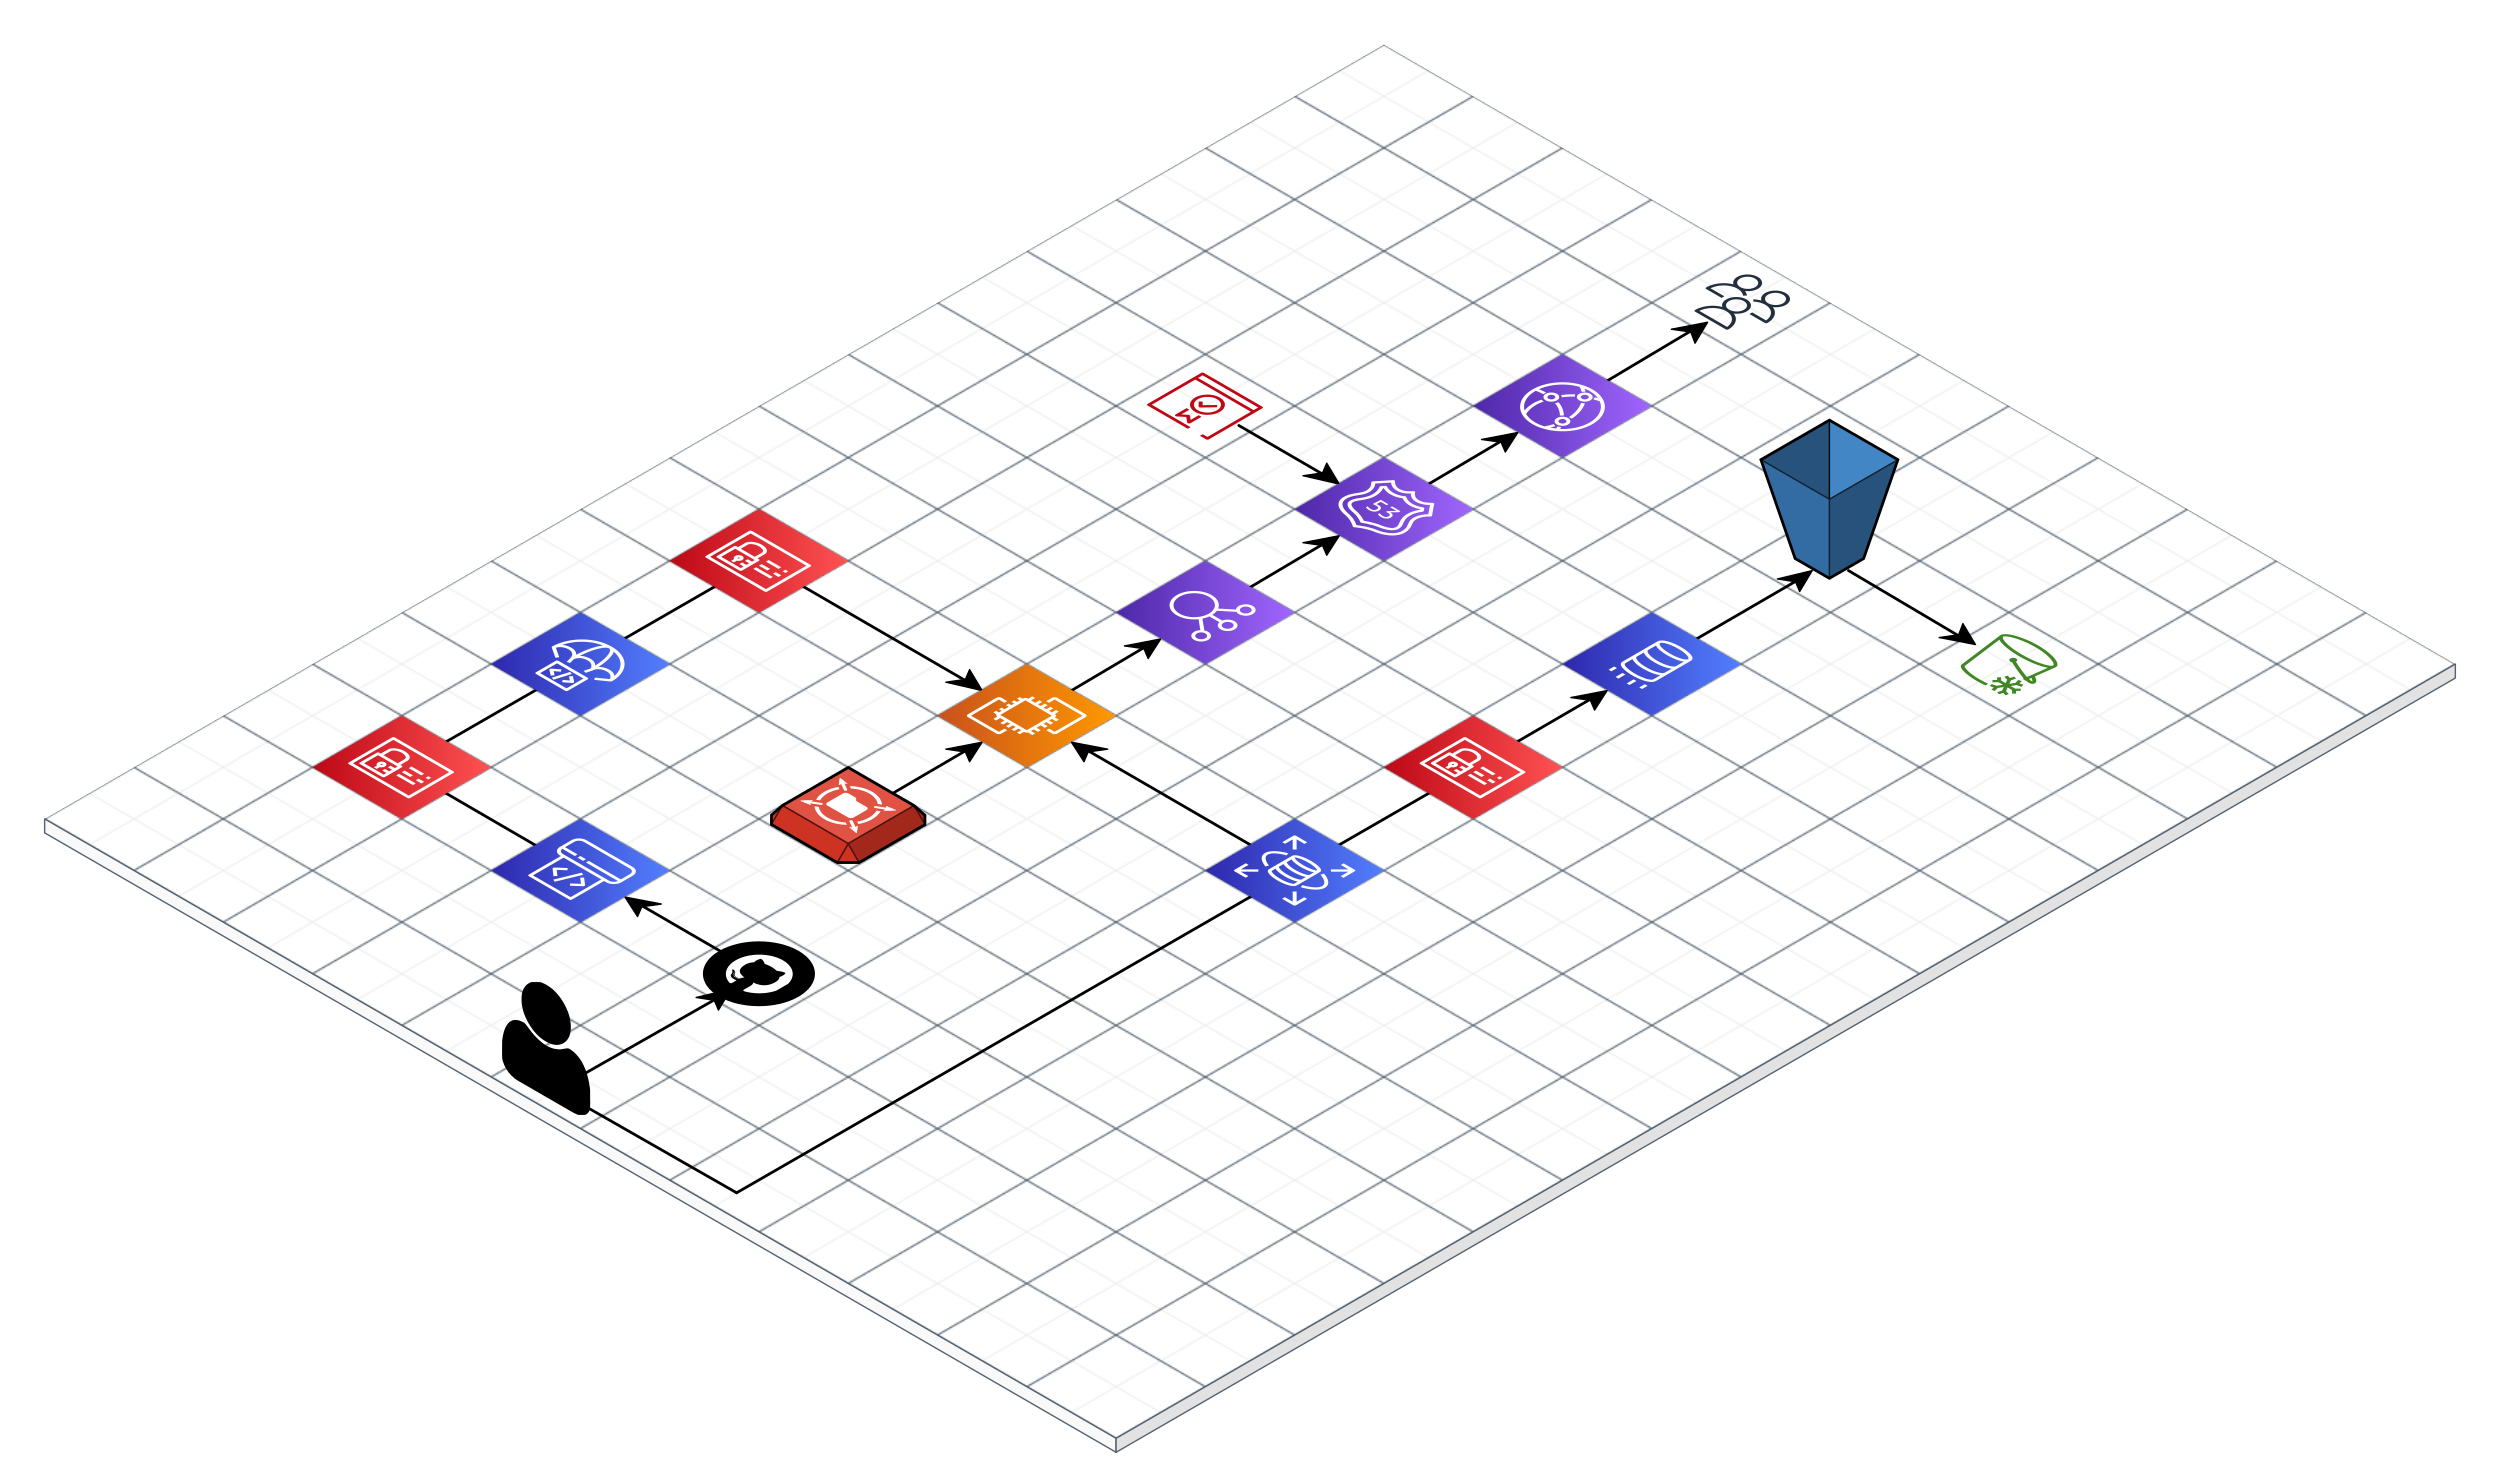 <?xml version="1.0" standalone="no"?>
<!DOCTYPE svg PUBLIC "-//W3C//DTD SVG 1.1//EN"
  "http://www.w3.org/Graphics/SVG/1.1/DTD/svg11.dtd">
<svg version="1.1" xmlns="http://www.w3.org/2000/svg" xmlns:xlink="http://www.w3.org/1999/xlink" width="1792" height="1063" viewBox="-992 -32 1792 1063" id="ccdiagram"><filter id="grayscale"><feColorMatrix type="saturate" values="0"></feColorMatrix></filter><filter id="highlight"><feColorMatrix type="matrix" color-interpolation-filters="sRGB" values="0.203 0 0 0 0 0 0.585 0 0 0 0 0 0.97 0 0 0 0 0 1 0"></feColorMatrix></filter><defs><style type="text/css">@import url('https://fonts.googleapis.com/css?family=Open+Sans:400,700|Inconsolata:400');</style></defs><g><rect x="-992" y="-32" width="1792" height="1063" fill="#ffffff" id="interactionLayer"></rect><g style="pointer-events: none;"><g><pattern id="gridPatternMinor" x="0" y="37" width="128" height="74" patternUnits="userSpaceOnUse"><path d="M 0 0 L 128 74" stroke="#eeeeee" stroke-width="1"></path><path d="M 128 0 L 0 74" stroke="#eeeeee" stroke-width="1"></path></pattern><polygon points="0 0, 768 444, -192 999, -960 555" fill="url(#gridPatternMinor)"></polygon></g><polygon points="-960 555, -960 565, -192 1009, -192 999" stroke="#54626f" fill="#f9f9f9" stroke-linejoin="round" stroke-width="1"></polygon><polygon points="-192 1009, 768 454, 768 444, -192 999" stroke="#54626f" fill="#e2e2e2" stroke-linejoin="round" stroke-width="1"></polygon></g><g pointer-events="auto"></g><g style="pointer-events: none;"><g><pattern id="gridPatternMajor" x="0" y="37" width="128" height="74" patternUnits="userSpaceOnUse"><path d="M 64 0 L 128 37 64 74 0 37 z" stroke="#54626f" stroke-width="1" fill="none"></path></pattern><polygon points="0 0, 768 444, -192 999, -960 555" fill="url(#gridPatternMajor)"></polygon></g></g><g pointer-events="auto"></g><g pointer-events="auto"></g><g></g><g pointer-events="auto"></g><g></g><g pointer-events="auto"></g><g pointer-events="auto"></g><g pointer-events="none"></g><g pointer-events="auto"><g id="d914ac4c-bf5c-48b4-8cf9-491da8834fd8-730d4a4f-cc4b-4416-bb3e-880b90050bba"><g cursor="cell"><line x1="-351" y1="536" x2="-298" y2="505" stroke="red" stroke-width="8" opacity="0"></line><line x1="-351" y1="536" x2="-298" y2="505" stroke="#000000" stroke-width="2" stroke-linecap="round"></line><polygon points="-288 500, -314 505, -300 507, -297 514, -288 500" stroke-linejoin="round" fill="#000000" stroke="#000000" stroke-width="1"></polygon></g></g><g id="cff0c811-fd31-4f40-b2dd-922485efa3e2-37f886b0-57e5-4c4c-b2e9-53e8ed9d8f87"><g cursor="cell"><line x1="-464" y1="823" x2="-96" y2="611" stroke="red" stroke-width="8" opacity="0"></line><line x1="-464" y1="823" x2="-96" y2="611" stroke="#000000" stroke-width="2" stroke-linecap="round"></line></g></g><g id="f5482e29-99c4-4ccb-a2cf-adf45b7e15bf-42c81d28-3c8d-444f-850b-a9ddeaab8a3e"><g cursor="cell"><line x1="-704" y1="518" x2="-586" y2="450" stroke="red" stroke-width="8" opacity="0"></line><line x1="-704" y1="518" x2="-586" y2="450" stroke="#000000" stroke-width="2" stroke-linecap="round"></line><polygon points="-576 444, -602 449, -588 451, -585 459, -576 444" stroke-linejoin="round" fill="#000000" stroke="#000000" stroke-width="1"></polygon></g></g><g id="9466d6f5-6f80-40ba-a8f5-e96c8afbfa0d-5a10a7dc-a096-403a-8a0a-210c1ea7cb61"><g cursor="cell"><line x1="160" y1="241" x2="222" y2="204" stroke="red" stroke-width="8" opacity="0"></line><line x1="160" y1="241" x2="222" y2="204" stroke="#000000" stroke-width="2" stroke-linecap="round"></line><polygon points="232 199, 206 204, 220 206, 223 214, 232 199" stroke-linejoin="round" fill="#000000" stroke="#000000" stroke-width="1"></polygon></g></g><g id="0c8be1f0-bafc-45d1-ac4d-7fbd15009dae-95ea2df8-d510-41ed-abf1-01bbb73b32d8"><g cursor="cell"><line x1="-96" y1="389" x2="-42" y2="357" stroke="red" stroke-width="8" opacity="0"></line><line x1="-96" y1="389" x2="-42" y2="357" stroke="#000000" stroke-width="2" stroke-linecap="round"></line><polygon points="-32 352, -58 357, -44 359, -41 366, -32 352" stroke-linejoin="round" fill="#000000" stroke="#000000" stroke-width="1"></polygon></g></g><g id="1153288c-34be-43d2-9519-0856f5b8d059-6d830b6b-ecec-4ae7-85eb-0157159f878e"><g cursor="cell"><line x1="-572" y1="737" x2="-477" y2="683" stroke="red" stroke-width="8" opacity="0"></line><line x1="-572" y1="737" x2="-477" y2="683" stroke="#000000" stroke-width="2" stroke-linecap="round"></line><polygon points="-468 677, -493 683, -480 685, -477 692, -468 677" stroke-linejoin="round" fill="#000000" stroke="#000000" stroke-width="1"></polygon></g></g><g id="a9ee2911-160c-4742-9e88-2d1431aa409a-730d4a4f-cc4b-4416-bb3e-880b90050bba"><g cursor="cell"><line x1="-64" y1="592" x2="-214" y2="505" stroke="red" stroke-width="8" opacity="0"></line><line x1="-64" y1="592" x2="-214" y2="505" stroke="#000000" stroke-width="2" stroke-linecap="round"></line><polygon points="-224 500, -215 514, -212 507, -198 505, -224 500" stroke-linejoin="round" fill="#000000" stroke="#000000" stroke-width="1"></polygon></g></g><g id="37f886b0-57e5-4c4c-b2e9-53e8ed9d8f87-a9ee2911-160c-4742-9e88-2d1431aa409a"><g cursor="cell"><line x1="-96" y1="611" x2="-74" y2="598" stroke="red" stroke-width="8" opacity="0"></line><line x1="-96" y1="611" x2="-74" y2="598" stroke="#000000" stroke-width="2" stroke-linecap="round"></line><polygon points="-64 592, -90 597, -76 599, -73 607, -64 592" stroke-linejoin="round" fill="#000000" stroke="#000000" stroke-width="1"></polygon></g></g><g id="730d4a4f-cc4b-4416-bb3e-880b90050bba-0c8be1f0-bafc-45d1-ac4d-7fbd15009dae"><g cursor="cell"><line x1="-224" y1="463" x2="-170" y2="431" stroke="red" stroke-width="8" opacity="0"></line><line x1="-224" y1="463" x2="-170" y2="431" stroke="#000000" stroke-width="2" stroke-linecap="round"></line><polygon points="-160 426, -186 431, -172 433, -169 440, -160 426" stroke-linejoin="round" fill="#000000" stroke="#000000" stroke-width="1"></polygon></g></g><g id="42c81d28-3c8d-444f-850b-a9ddeaab8a3e-0cb16025-6c8f-40c1-a7a9-e18989cd72da"><g cursor="cell"><line x1="-576" y1="444" x2="-458" y2="376" stroke="red" stroke-width="8" opacity="0"></line><line x1="-576" y1="444" x2="-458" y2="376" stroke="#000000" stroke-width="2" stroke-linecap="round"></line><polygon points="-448 370, -474 375, -460 377, -457 385, -448 370" stroke-linejoin="round" fill="#000000" stroke="#000000" stroke-width="1"></polygon></g></g><g id="06781b5d-cb33-46e0-9a06-b726e59fac3f-3afb0520-2634-4c66-9baf-289f5e4cd2f6"><g cursor="cell"><line x1="224" y1="426" x2="298" y2="383" stroke="red" stroke-width="8" opacity="0"></line><line x1="224" y1="426" x2="298" y2="383" stroke="#000000" stroke-width="2" stroke-linecap="round"></line><polygon points="307 377, 282 383, 295 385, 298 392, 307 377" stroke-linejoin="round" fill="#000000" stroke="#000000" stroke-width="1"></polygon></g></g><g id="1153288c-34be-43d2-9519-0856f5b8d059-cff0c811-fd31-4f40-b2dd-922485efa3e2"><g cursor="cell"><line x1="-569" y1="763" x2="-464" y2="823" stroke="red" stroke-width="8" opacity="0"></line><line x1="-569" y1="763" x2="-464" y2="823" stroke="#000000" stroke-width="2" stroke-linecap="round"></line></g></g><g id="95ea2df8-d510-41ed-abf1-01bbb73b32d8-9466d6f5-6f80-40ba-a8f5-e96c8afbfa0d"><g cursor="cell"><line x1="32" y1="315" x2="86" y2="283" stroke="red" stroke-width="8" opacity="0"></line><line x1="32" y1="315" x2="86" y2="283" stroke="#000000" stroke-width="2" stroke-linecap="round"></line><polygon points="96 278, 70 283, 84 285, 87 292, 96 278" stroke-linejoin="round" fill="#000000" stroke="#000000" stroke-width="1"></polygon></g></g><g id="0cb16025-6c8f-40c1-a7a9-e18989cd72da-730d4a4f-cc4b-4416-bb3e-880b90050bba"><g cursor="cell"><line x1="-448" y1="370" x2="-298" y2="457" stroke="red" stroke-width="8" opacity="0"></line><line x1="-448" y1="370" x2="-298" y2="457" stroke="#000000" stroke-width="2" stroke-linecap="round"></line><polygon points="-288 463, -297 448, -300 455, -314 457, -288 463" stroke-linejoin="round" fill="#000000" stroke="#000000" stroke-width="1"></polygon></g></g><g id="6d830b6b-ecec-4ae7-85eb-0157159f878e-701313ce-b095-4f85-a273-8ac7b537157d"><g cursor="cell"><line x1="-465" y1="656" x2="-534" y2="616" stroke="red" stroke-width="8" opacity="0"></line><line x1="-465" y1="656" x2="-534" y2="616" stroke="#000000" stroke-width="2" stroke-linecap="round"></line><polygon points="-544 611, -535 625, -532 618, -518 616, -544 611" stroke-linejoin="round" fill="#000000" stroke="#000000" stroke-width="1"></polygon></g></g><g id="a07dac64-30e7-4881-8b0e-1074c259422a-95ea2df8-d510-41ed-abf1-01bbb73b32d8"><g cursor="cell"><line x1="-104" y1="273" x2="-42" y2="309" stroke="red" stroke-width="8" opacity="0"></line><line x1="-104" y1="273" x2="-42" y2="309" stroke="#000000" stroke-width="2" stroke-linecap="round"></line><polygon points="-32 315, -41 300, -44 307, -58 309, -32 315" stroke-linejoin="round" fill="#000000" stroke="#000000" stroke-width="1"></polygon></g></g><g id="701313ce-b095-4f85-a273-8ac7b537157d-f5482e29-99c4-4ccb-a2cf-adf45b7e15bf"><g cursor="cell"><line x1="-608" y1="574" x2="-694" y2="524" stroke="red" stroke-width="8" opacity="0"></line><line x1="-608" y1="574" x2="-694" y2="524" stroke="#000000" stroke-width="2" stroke-linecap="round"></line><polygon points="-704 518, -695 533, -692 525, -678 523, -704 518" stroke-linejoin="round" fill="#000000" stroke="#000000" stroke-width="1"></polygon></g></g><g id="a8a23d9b-5c60-4877-9685-8daef659d0f5-06781b5d-cb33-46e0-9a06-b726e59fac3f"><g cursor="cell"><line x1="64" y1="518" x2="150" y2="468" stroke="red" stroke-width="8" opacity="0"></line><line x1="64" y1="518" x2="150" y2="468" stroke="#000000" stroke-width="2" stroke-linecap="round"></line><polygon points="160 463, 134 468, 148 470, 151 477, 160 463" stroke-linejoin="round" fill="#000000" stroke="#000000" stroke-width="1"></polygon></g></g><g id="3afb0520-2634-4c66-9baf-289f5e4cd2f6-f6bc7bc7-bef9-4163-989a-99634cb046cc"><g cursor="cell"><line x1="333" y1="377" x2="414" y2="425" stroke="red" stroke-width="8" opacity="0"></line><line x1="333" y1="377" x2="414" y2="425" stroke="#000000" stroke-width="2" stroke-linecap="round"></line><polygon points="424 430, 415 415, 412 423, 398 425, 424 430" stroke-linejoin="round" fill="#000000" stroke="#000000" stroke-width="1"></polygon></g></g><g id="a9ee2911-160c-4742-9e88-2d1431aa409a-a8a23d9b-5c60-4877-9685-8daef659d0f5"><g cursor="cell"><line x1="-64" y1="592" x2="54" y2="524" stroke="red" stroke-width="8" opacity="0"></line><line x1="-64" y1="592" x2="54" y2="524" stroke="#000000" stroke-width="2" stroke-linecap="round"></line><polygon points="64 518, 38 523, 52 525, 55 533, 64 518" stroke-linejoin="round" fill="#000000" stroke="#000000" stroke-width="1"></polygon></g></g></g><g pointer-events="auto"><g opacity="1"><g id="3afb0520-2634-4c66-9baf-289f5e4cd2f6" transform="translate(0 0)"><svg x="269" y="268" width="100.625" height="115.695" viewBox="0 0 26.624 30.611"><path fill="#4286c5" d="M13.312.306v15l12.99-7.5z" fill-rule="evenodd"></path><path fill="#26527b" d="m.321 7.806 12.99 7.5v-15z" fill-rule="evenodd"></path><path fill="none" stroke="#020406" d="M13.312.306v15" stroke-width=".265"></path><path fill="#26527b" d="m13.312 15.306 12.99-7.5-6.495 18.75-6.495 3.75z" fill-rule="evenodd"></path><path fill="#326ca2" d="m.321 7.806 12.99 7.5v15l-6.494-3.75z" fill-rule="evenodd"></path><path fill="none" stroke="#0e1e2d" d="m.321 7.806 12.99 7.5 12.991-7.5-12.99 7.5v15" stroke-width=".265"></path><path fill="none" stroke="#000000" d="m13.312.306-12.99 7.5 6.495 18.75 6.495 3.75 6.495-3.75 6.495-18.75z" stroke-width=".529"></path></svg></g></g><g opacity="1"><g id="d914ac4c-bf5c-48b4-8cf9-491da8834fd8" transform="translate(0 0)"><svg x="-440" y="517" width="112.002" height="70.288" viewBox="0 0 29.634 18.597"><path fill="none" stroke="#4b120c" d="M29.369 9.367 27.29 7.53l-16.631 4.779-8.316-4.801" stroke-linejoin="round" stroke-width=".267"></path><path fill="#ce3222" stroke="#4b120c" d="m14.817 14.733-2.08 3.6h4.158zM.264 11.108l2.08-3.6-2.08 1.825z" fill-rule="evenodd" stroke-linejoin="round" stroke-width=".267"></path><path fill="#a2281b" stroke="#4b120c" d="m29.369 11.131-2.079-3.6 2.079 1.836z" fill-rule="evenodd" stroke-linejoin="round" stroke-width=".267"></path><path fill="#e05243" stroke="#4b120c" d="m2.343 7.508 12.474 7.224L27.29 7.53 14.817.306z" fill-rule="evenodd" stroke-linejoin="round" stroke-width=".267"></path><path fill="#ce3222" stroke="#4b120c" d="m.264 11.108 2.08-3.6 12.473 7.224-2.08 3.6z" fill-rule="evenodd" stroke-width=".265"></path><path fill="#a2281b" stroke="#4b120c" d="m16.895 18.333-2.078-3.6L27.29 7.53l2.079 3.601z" fill-rule="evenodd" stroke-width=".265"></path><path fill="none" stroke="#000000" d="M.264 9.333v1.775l12.474 7.225h4.157l12.474-7.202V9.367L27.29 7.53 14.817.306 2.343 7.508z" stroke-width=".529"></path><g transform="scale(.231 .133) rotate(45 1682.355 -3171.487)"><circle cx="2820.64" cy="255.199" r="25.979" fill="none" stroke="#ffffff" stroke-width="3.448"></circle><path fill="#ffffff" d="M2817.601 243.03h-9.126a3.038 3.038 0 0 0-3.027 3.043l-.018 18.253a3.051 3.051 0 0 0 3.042 3.042h24.337a3.051 3.051 0 0 0 3.042-3.042v-15.211a3.051 3.051 0 0 0-3.042-3.042h-12.169z"></path><g fill="#e05243" fill-rule="evenodd"><path stroke="#e05243" d="m2803.23 240.955-11.691-6.75" stroke-width="9.375"></path><path fill="#ffffff" d="m2757.335 182.443-11.691-6.75m.704-1.218a1.406 1.406 0 0 0-1.922.515 1.406 1.406 0 0 0 .515 1.92l11.692 6.75a1.406 1.406 0 0 0 1.92-.514 1.406 1.406 0 0 0-.514-1.921z" transform="translate(45.895 58.512)"></path><path fill="#ffffff" d="m2748.632 181.348-6.289-7.545 9.679 1.674c-2.276.996-3.638 3.372-3.39 5.871z" transform="translate(45.895 58.512)"></path><path fill="#ffffff" d="M2742.389 173.543a.264.264 0 0 0-.248.43l6.289 7.545a.264.264 0 0 0 .465-.196c-.237-2.388 1.062-4.653 3.232-5.603a.264.264 0 0 0-.061-.502zm.617.643 8.31 1.437c-1.787 1.06-2.87 2.952-2.906 5.049z" transform="translate(45.895 58.512)"></path></g><path fill="#e05243" stroke="#e05243" d="m2803.23 269.444-11.692 6.75" fill-rule="evenodd" stroke-width="9.375"></path><path fill="#ffffff" d="m2757.335 210.932-11.692 6.75m12.057-8.108a1.406 1.406 0 0 0-1.07.14l-11.69 6.75a1.406 1.406 0 0 0-.514 1.92 1.406 1.406 0 0 0 1.92.516l11.691-6.75a1.406 1.406 0 0 0 .516-1.921 1.406 1.406 0 0 0-.854-.655z" transform="translate(45.895 58.512)" fill-rule="evenodd"></path><path fill="#ffffff" d="m2752.035 217.922-9.678 1.673 6.288-7.545c-.274 2.47 1.102 4.837 3.39 5.872z" transform="translate(45.895 58.512)" fill-rule="evenodd"></path><path fill="#ffffff" d="M2748.639 211.787a.264.264 0 0 0-.196.094l-6.289 7.545a.264.264 0 0 0 .248.43l9.678-1.674a.264.264 0 0 0 .064-.5c-2.187-.99-3.498-3.247-3.236-5.602a.264.264 0 0 0-.27-.293zm-.22.945c.025 2.08 1.12 3.963 2.919 5.043l-8.32 1.44z" transform="translate(45.895 58.512)" fill-rule="evenodd"></path><path fill="none" stroke="#e05243" d="m2838.051 240.955 11.691-6.75" stroke-width="9.375"></path><path fill="#ffffff" d="m2792.156 182.443 5.519-3.187 6.172-3.563" transform="translate(45.895 58.512)" fill-rule="evenodd"></path><path fill="#ffffff" d="M2804.21 174.334a1.406 1.406 0 0 0-1.065.14l-6.174 3.565-5.518 3.186a1.406 1.406 0 0 0-.516 1.921 1.406 1.406 0 0 0 1.922.514l5.518-3.185 6.174-3.565a1.406 1.406 0 0 0 .513-1.92 1.406 1.406 0 0 0-.853-.656z" transform="translate(45.895 58.512)" fill-rule="evenodd"></path><path fill="#ffffff" d="m2797.455 175.453 9.679-1.673-6.289 7.545c.275-2.47-1.102-4.837-3.39-5.872z" transform="translate(45.895 58.512)" fill-rule="evenodd"></path><path fill="#ffffff" d="m2807.09 173.52-9.68 1.673a.264.264 0 0 0-.064.5c2.187.99 3.5 3.247 3.239 5.602a.264.264 0 0 0 .462.2l6.29-7.546a.264.264 0 0 0-.247-.43zm-.617.642-5.4 6.48c-.025-2.079-1.121-3.962-2.92-5.042z" transform="translate(45.895 58.512)" fill-rule="evenodd"></path><g fill="#ffffff" fill-rule="evenodd"><path stroke="#e05243" d="m2838.051 269.444 11.691 6.75" stroke-width="9.375"></path><path d="m2792.156 210.932 11.691 6.75m-10.987-7.967a1.406 1.406 0 0 0-1.923.514 1.406 1.406 0 0 0 .516 1.921l11.692 6.75a1.406 1.406 0 0 0 1.92-.515 1.406 1.406 0 0 0-.514-1.92z" transform="translate(45.895 58.512)"></path><path d="m2800.859 212.027 6.288 7.545-9.678-1.674c2.276-.996 3.638-3.372 3.39-5.871z" transform="translate(45.895 58.512)"></path><path d="M2800.756 211.783a.264.264 0 0 0-.16.27c.237 2.388-1.062 4.653-3.233 5.603a.264.264 0 0 0 .061.502l9.678 1.674a.264.264 0 0 0 .248-.43l-6.289-7.545a.264.264 0 0 0-.305-.074zm.324.922 5.406 6.486-8.312-1.44c1.787-1.06 2.87-2.95 2.906-5.046z" transform="translate(45.895 58.512)"></path></g></g></svg></g></g><g opacity="1"><g id="1153288c-34be-43d2-9519-0856f5b8d059" transform="translate(0 0)"><svg x="-632" y="672" width="63" height="95.068" viewBox="0 0 16.669 25.153"><path fill="#000" stroke="#000000" d="M16.668 22.903q0 1.64-.864 2.09-.865.452-2.296-.375L3.161 18.645q-1.432-.828-2.296-2.276Q.001 14.92 0 13.279q0-.724.042-1.39.042-.667.166-1.394.124-.728.313-1.303.19-.574.51-1.038.32-.464.733-.684.415-.219 1.013-.146.598.073 1.32.489.106.061.497.58.39.52.881 1.166.492.645 1.28 1.394.787.749 1.58 1.206.793.458 1.58.619.788.16 1.279.082.491-.078.882-.147.39-.068.497-.007.722.417 1.32 1.036.598.618 1.012 1.315.414.697.734 1.53.32.834.509 1.627.19.793.314 1.665.124.871.165 1.585.042.714.042 1.439zM12.88 8.509q0 2.173-1.331 2.942-1.332.77-3.214-.317T5.121 7.74Q3.789 5.434 3.789 3.26q0-2.173 1.332-2.942 1.332-.769 3.214.318 1.882 1.086 3.214 3.393 1.331 2.307 1.331 4.48z" stroke-width=".268"></path></svg></g></g></g><g pointer-events="auto"><g opacity="1"><g id="42c81d28-3c8d-444f-850b-a9ddeaab8a3e" transform="translate(0 0)"><svg x="-576" y="444" overflow="visible"><g transform="scale(1.415) matrix(0.707 0.409 -0.707 0.409 0 0)"><svg x="-32" y="-32" width="64" height="64"><svg width="64" height="64" viewBox="0 0 64 64"><defs><linearGradient id="a" x1="0%" x2="100%" y1="100%" y2="0%"><stop offset="0%" stop-color="#2E27AD"></stop><stop offset="100%" stop-color="#527FFF"></stop></linearGradient></defs><g fill="none" fill-rule="evenodd"><g fill="url(#a)"><path d="M0 0h64v64H0z"></path></g><path fill="#FFF" d="m35.508 48.15 2.916-2.219-2.916-2.219L36.7 42.1l3.976 3.025a1.014 1.014 0 0 1 0 1.614L36.7 49.764l-1.192-1.614ZM24.57 46.738a1.015 1.015 0 0 1 0-1.614l3.977-3.025 1.192 1.613-2.915 2.22 2.915 2.218-1.192 1.614-3.977-3.026Zm-1.392 5.245h18.89V39.88H23.18v12.103Zm19.885-14.12H22.185a1 1 0 0 0-.994 1.008v14.12c0 .557.444 1.009.994 1.009h20.879c.548 0 .994-.452.994-1.009v-14.12c0-.557-.446-1.009-.994-1.009Zm-10.979 13.4-1.904-.578 2.982-10.086 1.905.579-2.983 10.086Zm14.1-26.157c-2.47 0-4.531.803-5.926 2.167-.361-6.004-1.702-11.784-3.936-14.9 7.746 1.432 13.643 7.17 15.252 14.845a7.85 7.85 0 0 0-5.39-2.112Zm-8.138 2.248a7.865 7.865 0 0 0-5.543-2.248c-2.366 0-4.35.71-5.734 1.953.572-9.013 3.28-15.039 5.741-15.042h.005c2.51.005 5.27 6.268 5.768 15.569l-.237-.232Zm-13.307.371-.238-.239-.136-.132a7.862 7.862 0 0 0-5.541-2.248c-2.06 0-3.84.545-5.181 1.518 1.9-7.353 7.665-12.82 15.05-14.235-2.285 3.197-3.635 9.18-3.954 15.336ZM54 31.176l-.001-.094C53.786 19.067 44.574 10.017 32.536 10h-.032c-11.806 0-21.05 9.058-21.503 21.062-.018.378.188.72.491.911l-.004.006 7.64 5.045 1.086-1.69-7.055-4.659c.601-2.171 2.744-3.552 5.666-3.552 1.577 0 3.054.597 4.158 1.681l.137.133c1.014.993 1.573 2.725 1.578 2.755.006.04.006.08.015.113l.998 3.737 1.917-.528-.957-3.584.003-.04c.343-3.147 3.236-4.267 5.83-4.267 1.578 0 3.055.597 4.16 1.681l.276.27c.871.844 1.272 1.234 1.396 2.366l-.965 3.571 1.919.533 1.005-3.724c.009-.033.017-.069.024-.103.005-.031.007-.063.01-.095 0-.005.003-.009.003-.013.226-3.311 3.294-4.486 5.852-4.486 1.572 0 3.047.597 4.151 1.681.789.774 1.36 1.37 1.576 1.917l-6.286 4.44 1.135 1.656 6.813-4.812-.01-.016a.994.994 0 0 0 .437-.813Z"></path></g></svg></svg></g></svg></g></g><g opacity="1"><g id="a9ee2911-160c-4742-9e88-2d1431aa409a" transform="translate(0 0)"><svg x="-64" y="592" overflow="visible"><g transform="scale(1.415) matrix(0.707 0.409 -0.707 0.409 0 0)"><svg x="-32" y="-32" width="64" height="64"><svg width="64" height="64" viewBox="0 0 64 64"><defs><linearGradient id="a" x1="0%" x2="100%" y1="100%" y2="0%"><stop offset="0%" stop-color="#2E27AD"></stop><stop offset="100%" stop-color="#527FFF"></stop></linearGradient></defs><g fill="none" fill-rule="evenodd"><g fill="url(#a)"><path d="M0 0h64v64H0z"></path></g><path fill="#FFF" d="M54 11v8h-2v-5.586l-6.293 6.293-1.414-1.414L50.586 12h-5.461v-2H53a1 1 0 0 1 1 1Zm-42 7.875h-2V11a1 1 0 0 1 1-1h8v2h-5.586l6.293 6.293-1.414 1.414L12 13.414v5.461Zm7.707 26.832L13.414 52h5.461v2H11a1 1 0 0 1-1-1v-8h2v5.586l6.293-6.293 1.414 1.414ZM51.5 31.781c0-2.429-2.866-4.849-7.667-6.474l.641-1.894c5.736 1.941 9.026 4.991 9.026 8.368 0 3.377-3.29 6.427-9.026 8.369l-.641-1.895c4.801-1.624 7.667-4.045 7.667-6.474Zm-38.957 0c0 2.324 2.681 4.679 7.172 6.3l-.68 1.88c-5.396-1.947-8.492-4.928-8.492-8.18 0-3.251 3.096-6.233 8.492-8.18l.68 1.881c-4.491 1.621-7.172 3.976-7.172 6.299ZM52 45.125h2V53a1 1 0 0 1-1 1h-8v-2h5.586l-6.293-6.293 1.414-1.414L52 50.586v-5.461ZM32.022 31.402c-5.023 0-7.896-1.343-8.022-1.919v-3.226c2.159 1.009 5.609 1.336 8 1.336s5.841-.327 8-1.336v3.226c-.106.574-2.949 1.919-7.978 1.919Zm0 5.728c-5.023 0-7.896-1.344-8.022-1.92v-3.254c1.953.981 5.055 1.446 8.022 1.446 2.951 0 6.033-.464 7.978-1.442v3.25c-.106.575-2.948 1.92-7.978 1.92ZM32 42.268c-5.05 0-7.896-1.351-8-1.922v-2.663c1.953.982 5.055 1.447 8.022 1.447 2.951 0 6.033-.464 7.978-1.443v2.655c-.104.575-2.95 1.926-8 1.926Zm0-20.075c4.971 0 7.642 1.177 7.982 1.701-.34.523-3.011 1.699-7.982 1.699-5.091 0-7.767-1.232-8-1.644v-.019c.233-.504 2.909-1.737 8-1.737Zm0-2c-3.714 0-10 .78-10 3.701v16.452c0 2.695 5.184 3.922 10 3.922s10-1.227 10-3.922V23.894c0-2.921-6.286-3.701-10-3.701Z"></path></g></svg></svg></g></svg></g></g><g opacity="1"><g id="a8a23d9b-5c60-4877-9685-8daef659d0f5" transform="translate(0 0)"><svg x="64" y="518" overflow="visible"><g transform="scale(1.415) matrix(0.707 0.409 -0.707 0.409 0 0)"><svg x="-32" y="-32" width="64" height="64"><svg width="64" height="64" viewBox="0 0 64 64"><defs><linearGradient id="a" x1="0%" x2="100%" y1="100%" y2="0%"><stop offset="0%" stop-color="#BD0816"></stop><stop offset="100%" stop-color="#FF5252"></stop></linearGradient></defs><g fill="none" fill-rule="evenodd"><g fill="url(#a)"><path d="M0 0h64v64H0z"></path></g><path fill="#FFF" d="M12 47h40V18H12v29Zm42-30v31a1 1 0 0 1-1 1H11a1 1 0 0 1-1-1V17a1 1 0 0 1 1-1h42a1 1 0 0 1 1 1ZM35 39h12v-2H35v2Zm10-4h4v-2h-4v2Zm-10 0h6v-2h-6v2Zm-12.5 2.5a.5.5 0 1 0 1.002-.002.5.5 0 0 0-1.002.002Zm3 0a2.501 2.501 0 0 1-1.5 2.288V42h-2v-2.212a2.501 2.501 0 0 1-1.5-2.288c0-1.378 1.121-2.5 2.5-2.5s2.5 1.122 2.5 2.5ZM16 42.995 29.995 43l.001-2H27v-2h2.997l.001-2H27v-2h2.999L30 33.005 16.005 33 16 42.995Zm2-11.994 10.001.003.001-5.004c0-1.024-.802-1.727-1.28-2.055-.875-.6-2.548-.945-3.72-.945H23c-2.127 0-4.997 1.232-4.998 3L18 31.001Zm-3.707 13.7a1 1 0 0 1-.293-.707L14.005 32a1 1 0 0 1 1-1H16l.002-5c.001-3.089 3.874-5 6.998-5h.002c1.565 0 3.651.473 4.852 1.295 1.385.951 2.149 2.267 2.148 3.705l-.001 5.005.999.001a1 1 0 0 1 1 1L31.995 44a1 1 0 0 1-1 1L15 44.994a.996.996 0 0 1-.707-.293ZM47 30h2v-2h-2v2Zm-12 0h9v-2h-9v2Z"></path></g></svg></svg></g></svg></g></g><g opacity="1"><g id="0cb16025-6c8f-40c1-a7a9-e18989cd72da" transform="translate(0 0)"><svg x="-448" y="370" overflow="visible"><g transform="scale(1.415) matrix(0.707 0.409 -0.707 0.409 0 0)"><svg x="-32" y="-32" width="64" height="64"><svg width="64" height="64" viewBox="0 0 64 64"><defs><linearGradient id="a" x1="0%" x2="100%" y1="100%" y2="0%"><stop offset="0%" stop-color="#BD0816"></stop><stop offset="100%" stop-color="#FF5252"></stop></linearGradient></defs><g fill="none" fill-rule="evenodd"><g fill="url(#a)"><path d="M0 0h64v64H0z"></path></g><path fill="#FFF" d="M12 47h40V18H12v29Zm42-30v31a1 1 0 0 1-1 1H11a1 1 0 0 1-1-1V17a1 1 0 0 1 1-1h42a1 1 0 0 1 1 1ZM35 39h12v-2H35v2Zm10-4h4v-2h-4v2Zm-10 0h6v-2h-6v2Zm-12.5 2.5a.5.5 0 1 0 1.002-.002.5.5 0 0 0-1.002.002Zm3 0a2.501 2.501 0 0 1-1.5 2.288V42h-2v-2.212a2.501 2.501 0 0 1-1.5-2.288c0-1.378 1.121-2.5 2.5-2.5s2.5 1.122 2.5 2.5ZM16 42.995 29.995 43l.001-2H27v-2h2.997l.001-2H27v-2h2.999L30 33.005 16.005 33 16 42.995Zm2-11.994 10.001.003.001-5.004c0-1.024-.802-1.727-1.28-2.055-.875-.6-2.548-.945-3.72-.945H23c-2.127 0-4.997 1.232-4.998 3L18 31.001Zm-3.707 13.7a1 1 0 0 1-.293-.707L14.005 32a1 1 0 0 1 1-1H16l.002-5c.001-3.089 3.874-5 6.998-5h.002c1.565 0 3.651.473 4.852 1.295 1.385.951 2.149 2.267 2.148 3.705l-.001 5.005.999.001a1 1 0 0 1 1 1L31.995 44a1 1 0 0 1-1 1L15 44.994a.996.996 0 0 1-.707-.293ZM47 30h2v-2h-2v2Zm-12 0h9v-2h-9v2Z"></path></g></svg></svg></g></svg></g></g><g opacity="1"><g id="f5482e29-99c4-4ccb-a2cf-adf45b7e15bf" transform="translate(0 0)"><svg x="-704" y="518" overflow="visible"><g transform="scale(1.415) matrix(0.707 0.409 -0.707 0.409 0 0)"><svg x="-32" y="-32" width="64" height="64"><svg width="64" height="64" viewBox="0 0 64 64"><defs><linearGradient id="a" x1="0%" x2="100%" y1="100%" y2="0%"><stop offset="0%" stop-color="#BD0816"></stop><stop offset="100%" stop-color="#FF5252"></stop></linearGradient></defs><g fill="none" fill-rule="evenodd"><g fill="url(#a)"><path d="M0 0h64v64H0z"></path></g><path fill="#FFF" d="M12 47h40V18H12v29Zm42-30v31a1 1 0 0 1-1 1H11a1 1 0 0 1-1-1V17a1 1 0 0 1 1-1h42a1 1 0 0 1 1 1ZM35 39h12v-2H35v2Zm10-4h4v-2h-4v2Zm-10 0h6v-2h-6v2Zm-12.5 2.5a.5.5 0 1 0 1.002-.002.5.5 0 0 0-1.002.002Zm3 0a2.501 2.501 0 0 1-1.5 2.288V42h-2v-2.212a2.501 2.501 0 0 1-1.5-2.288c0-1.378 1.121-2.5 2.5-2.5s2.5 1.122 2.5 2.5ZM16 42.995 29.995 43l.001-2H27v-2h2.997l.001-2H27v-2h2.999L30 33.005 16.005 33 16 42.995Zm2-11.994 10.001.003.001-5.004c0-1.024-.802-1.727-1.28-2.055-.875-.6-2.548-.945-3.72-.945H23c-2.127 0-4.997 1.232-4.998 3L18 31.001Zm-3.707 13.7a1 1 0 0 1-.293-.707L14.005 32a1 1 0 0 1 1-1H16l.002-5c.001-3.089 3.874-5 6.998-5h.002c1.565 0 3.651.473 4.852 1.295 1.385.951 2.149 2.267 2.148 3.705l-.001 5.005.999.001a1 1 0 0 1 1 1L31.995 44a1 1 0 0 1-1 1L15 44.994a.996.996 0 0 1-.707-.293ZM47 30h2v-2h-2v2Zm-12 0h9v-2h-9v2Z"></path></g></svg></svg></g></svg></g></g></g><g pointer-events="auto"><g opacity="1"><g id="6d830b6b-ecec-4ae7-85eb-0157159f878e" transform="translate(0 0)"><svg x="-448" y="666" overflow="visible"><g transform="scale(1.747) matrix(0.707 0.409 -0.707 0.409 0 0)"><circle cx="0" cy="0" fill="#000000" r="23"></circle><svg width="27" height="32" x="-13.5" y="-16" style="fill: rgb(255, 255, 255);"><svg xmlns="http://www.w3.org/2000/svg" width="27" height="32" viewBox="0 0 27 32"><path d="M13.714 2.286c7.571 0 13.714 6.143 13.714 13.714 0 6.054-3.929 11.196-9.375 13.018-.696.125-.946-.304-.946-.661 0-.446.018-1.929.018-3.768 0-1.286-.429-2.107-.929-2.536 3.054-.339 6.268-1.5 6.268-6.768 0-1.5-.536-2.714-1.411-3.679.143-.357.607-1.75-.143-3.643-1.143-.357-3.768 1.411-3.768 1.411a12.895 12.895 0 0 0-6.858 0S7.659 7.606 6.516 7.963c-.75 1.893-.286 3.286-.143 3.643-.875.964-1.411 2.179-1.411 3.679 0 5.25 3.196 6.429 6.25 6.768-.393.357-.75.964-.875 1.839-.786.357-2.786.964-3.982-1.143-.75-1.304-2.107-1.411-2.107-1.411-1.339-.018-.089.839-.089.839.893.411 1.518 2 1.518 2 .804 2.446 4.625 1.625 4.625 1.625 0 1.143.018 2.214.018 2.554 0 .357-.25.786-.946.661-5.446-1.821-9.375-6.964-9.375-13.018 0-7.571 6.143-13.714 13.714-13.714zM5.196 21.982c.036-.071-.018-.161-.125-.214-.107-.036-.196-.018-.232.036-.036.071.018.161.125.214.089.054.196.036.232-.036zm.554.607c.071-.054.054-.179-.036-.286-.089-.089-.214-.125-.286-.054-.071.054-.054.179.036.286.089.089.214.125.286.054zm.536.804c.089-.071.089-.214 0-.339-.071-.125-.214-.179-.304-.107-.089.054-.089.196 0 .321s.232.179.304.125zm.75.75c.071-.071.036-.232-.071-.339-.125-.125-.286-.143-.357-.054-.089.071-.054.232.071.339.125.125.286.143.357.054zm1.018.446c.036-.107-.071-.232-.232-.286-.143-.036-.304.018-.339.125s.071.232.232.268c.143.054.304 0 .339-.107zm1.125.09c0-.125-.143-.214-.304-.196-.161 0-.286.089-.286.196 0 .125.125.214.304.196.161 0 .286-.089.286-.196zm1.035-.179c-.018-.107-.161-.179-.321-.161-.161.036-.268.143-.25.268.018.107.161.179.321.143s.268-.143.25-.25z"></path></svg></svg></g></svg></g></g><g opacity="1"><g id="701313ce-b095-4f85-a273-8ac7b537157d" transform="translate(0 0)"><svg x="-576" y="592" overflow="visible"><g transform="scale(1.413) matrix(0.707 0.409 -0.707 0.409 0 0)"><circle cx="0" cy="0" fill="transparent" r="39"></circle><svg width="64" height="64" x="-32" y="-32" style="fill: rgb(255, 255, 255);"><svg xmlns="http://www.w3.org/2000/svg" width="64" height="64" viewBox="0 0 64 64"><defs><linearGradient id="CodePipeline_svg__a" x1="0%" x2="100%" y1="100%" y2="0%"><stop offset="0%" stop-color="#2E27AD"></stop><stop offset="100%" stop-color="#527FFF"></stop></linearGradient></defs><g fill="none" fill-rule="evenodd"><g fill="url(#CodePipeline_svg__a)"><path d="M0 0h64v64H0z"></path></g><path fill="#FFF" d="M23 25h4v-2h-4v2Zm6.732 23.123-1.849-.759 5.943-14.503 1.852.759-5.946 14.503Zm6.629-4.463 4.117-3.612-4.113-3.566 1.311-1.51 4.978 4.317a1 1 0 0 1 .004 1.507l-4.978 4.368-1.319-1.504Zm-15.783-3.54a.998.998 0 0 1 .338-.756l4.962-4.386 1.324 1.498-4.103 3.628 4.077 3.516-1.307 1.514-4.944-4.263a1.001 1.001 0 0 1-.347-.751ZM48.535 28h-33.07c-1.751 0-3.189-1.311-3.418-3H21v-2h-9v-6.536A3.469 3.469 0 0 1 15.465 13h33.07A3.469 3.469 0 0 1 52 16.464V23H29v2h22.953c-.229 1.689-1.667 3-3.418 3ZM18 52h27V30H18v22Zm30.535-41h-33.07A5.47 5.47 0 0 0 10 16.464v8.072A5.47 5.47 0 0 0 15.465 30H16v23a1 1 0 0 0 1 1h29a1 1 0 0 0 1-1V30h1.535A5.47 5.47 0 0 0 54 24.536v-8.072A5.47 5.47 0 0 0 48.535 11Z"></path></g></svg></svg></g></svg></g></g><g opacity="1"><g id="730d4a4f-cc4b-4416-bb3e-880b90050bba" transform="translate(0 0)"><svg x="-256" y="481" overflow="visible"><g transform="scale(1.413) matrix(0.707 0.409 -0.707 0.409 0 0)"><circle cx="0" cy="0" fill="transparent" r="39"></circle><svg width="64" height="64" x="-32" y="-32" style="fill: rgb(255, 255, 255);"><svg xmlns="http://www.w3.org/2000/svg" width="64" height="64" viewBox="0 0 64 64"><defs><linearGradient id="EC2_svg__a" x1="0%" x2="100%" y1="100%" y2="0%"><stop offset="0%" stop-color="#C8511B"></stop><stop offset="100%" stop-color="#F90"></stop></linearGradient></defs><g fill="none" fill-rule="evenodd"><g fill="url(#EC2_svg__a)"><path d="M0 0h64v64H0z"></path></g><path fill="#FFF" d="M22 41h19V23H22v18Zm21-18h3v2h-3v2h3v2h-3v2h3v2h-3v3h3v2h-3v2h3v2h-3.137c-.255.587-.84 1-1.519 1H41v3h-2v-3h-2v3h-2v-3h-2v3h-2v-3h-2v3h-2v-3h-3v3h-2v-3h-.344a1.66 1.66 0 0 1-1.519-1H18v-2h2v-2h-2v-2h2v-3h-2v-2h2v-2h-2v-2h2v-2h-2v-2h2v-.344c0-.913.743-1.656 1.656-1.656H22v-3h2v3h3v-3h2v3h2v-3h2v3h2v-3h2v3h2v-3h2v3h.344c.913 0 1.656.743 1.656 1.656V23ZM32 52H12V32h4v-2h-4.157A1.845 1.845 0 0 0 10 31.843v20.314c0 1.016.826 1.843 1.843 1.843h20.314A1.845 1.845 0 0 0 34 52.157V48h-2v4Zm22-40.157v20.314A1.845 1.845 0 0 1 52.157 34H48v-2h4V12H32v4h-2v-4.157c0-1.016.826-1.843 1.843-1.843h20.314c1.017 0 1.843.827 1.843 1.843Z"></path></g></svg></svg></g></svg></g></g><g opacity="1"><g id="0c8be1f0-bafc-45d1-ac4d-7fbd15009dae" transform="translate(0 0)"><svg x="-128" y="407" overflow="visible"><g transform="scale(1.413) matrix(0.707 0.409 -0.707 0.409 0 0)"><circle cx="0" cy="0" fill="transparent" r="39"></circle><svg width="64" height="64" x="-32" y="-32" style="fill: rgb(255, 255, 255);"><svg xmlns="http://www.w3.org/2000/svg" width="64" height="64" viewBox="0 0 64 64"><defs><linearGradient id="Elastic-Load-Balancing_svg__a" x1="0%" x2="100%" y1="100%" y2="0%"><stop offset="0%" stop-color="#4D27A8"></stop><stop offset="100%" stop-color="#A166FF"></stop></linearGradient></defs><g fill="none" fill-rule="evenodd"><g fill="url(#Elastic-Load-Balancing_svg__a)"><path d="M0 0h64v64H0z"></path></g><path fill="#FFF" d="M23.5 42C17.71 42 13 37.29 13 31.5S17.71 21 23.5 21 34 25.71 34 31.5 29.29 42 23.5 42M48 48c0 1.654-1.346 3-3 3s-3-1.346-3-3 1.346-3 3-3 3 1.346 3 3m-3-35c1.654 0 3 1.346 3 3s-1.346 3-3 3-3-1.346-3-3 1.346-3 3-3m3 16c1.654 0 3 1.346 3 3s-1.346 3-3 3-3-1.346-3-3 1.346-3 3-3m-12.099 4h7.201A5.007 5.007 0 0 0 48 37c2.757 0 5-2.243 5-5s-2.243-5-5-5a5.007 5.007 0 0 0-4.898 4h-7.127a12.446 12.446 0 0 0-.879-4.144l7.703-6.389A4.94 4.94 0 0 0 45 21c2.757 0 5-2.243 5-5s-2.243-5-5-5-5 2.243-5 5c0 1.224.459 2.331 1.191 3.201l-7.019 5.823C31.977 21.42 28.021 19 23.5 19 16.607 19 11 24.607 11 31.5S16.607 44 23.5 44c4.243 0 7.993-2.129 10.254-5.371l7.437 6.17C40.459 45.669 40 46.776 40 48c0 2.757 2.243 5 5 5s5-2.243 5-5-2.243-5-5-5a4.94 4.94 0 0 0-2.201.533l-8.029-6.66c.574-1.2.966-2.5 1.131-3.873"></path></g></svg></svg></g></svg></g></g><g opacity="1"><g id="06781b5d-cb33-46e0-9a06-b726e59fac3f" transform="translate(0 0)"><svg x="192" y="444" overflow="visible"><g transform="scale(1.413) matrix(0.707 0.409 -0.707 0.409 0 0)"><circle cx="0" cy="0" fill="transparent" r="39"></circle><svg width="64" height="64" x="-32" y="-32" style="fill: rgb(255, 255, 255);"><svg xmlns="http://www.w3.org/2000/svg" width="64" height="64" viewBox="0 0 64 64"><defs><linearGradient id="Database-Migration-Service_svg__a" x1="0%" x2="100%" y1="100%" y2="0%"><stop offset="0%" stop-color="#2E27AD"></stop><stop offset="100%" stop-color="#527FFF"></stop></linearGradient></defs><g fill="none" fill-rule="evenodd"><g fill="url(#Database-Migration-Service_svg__a)"><path d="M0 0h64v64H0z"></path></g><path fill="#FFF" d="M34.995 53h1.996v-5h-1.996v5Zm-7.987 0h1.996v-5h-1.996v5Zm14.995-2H44v-4h-1.997v4ZM20.02 51h1.997v-4h-1.997v4Zm11.98-23c-6.197 0-10.002-1.967-10.002-3.376v-5.628C24.339 20.429 28.364 21 32 21s7.661-.571 10.003-2.004v5.628C42.003 26.033 38.197 28 32 28Zm0 8c-6.44 0-10.002-1.9-10.002-3.214v-5.072C24.09 29.125 27.676 30 32 30c4.323 0 7.909-.875 10.003-2.286v5.072C42.003 34.1 38.441 36 32 36Zm0 8c-6.177 0-10.002-1.557-10.002-3v-5.178C24.072 37.177 27.626 38 32 38c4.373 0 7.928-.823 10.003-2.178V41c0 1.443-3.825 3-10.003 3Zm0-31c6.527 0 10.004 1.742 10.004 3S38.526 19 32 19c-6.527 0-10.003-1.742-10.003-3S25.473 13 32 13Zm0-2C26.464 11 20 12.31 20 16v25c0 3.69 6.463 5 12 5 5.536 0 12-1.31 12-5V16c0-3.69-6.464-5-12-5Z"></path></g></svg></svg></g></svg></g></g><g opacity="1"><g id="f6bc7bc7-bef9-4163-989a-99634cb046cc" transform="translate(0 0)"><svg x="448" y="444" overflow="visible"><g transform="scale(1.413) matrix(0.707 0.409 -0.707 0.409 0 0)"><circle cx="0" cy="0" fill="transparent" r="31"></circle><svg width="48" height="48" x="-24" y="-24" style="fill: rgb(255, 255, 255);"><svg xmlns="http://www.w3.org/2000/svg" width="48" height="48" viewBox="0 0 48 48"><g fill="none" fill-rule="evenodd"><path fill="#3F8624" d="m43.165 38.081 1.696 1.697-1.414 1.414L41.256 39h-3.172l1.638 2.841 2.894.813-.541 1.926-2.268-.639-.622 2.318-1.932-.518.766-2.85-1.608-2.789-1.582 2.735.742 2.916-1.937.494-.582-2.285-2.319.621-.517-1.932 2.851-.763L34.738 39h-3.117l-2.257 2.201-1.396-1.432 1.688-1.646-1.697-1.696 1.414-1.414L31.361 37h3.259l-1.525-2.637-2.891-.813.541-1.926 2.27.64.622-2.319 1.931.518-.766 2.858 1.609 2.782 1.58-2.74-.741-2.912 1.937-.494.582 2.285 2.318-.62.517 1.931-2.857.766L38.202 37h3.207l2.047-1.996 1.396 1.431-1.687 1.646ZM22.869 4.001c10.403 0 17.733 3.223 17.87 5.012l-.025.197c-.023.081-.07.166-.119.25-.019.031-.029.062-.051.095-.057.081-.137.163-.217.245-.035.036-.06.072-.101.11-.087.08-.198.16-.305.24-.054.04-.098.08-.156.12-.118.08-.256.16-.395.24-.068.04-.129.08-.203.12-.15.082-.323.163-.494.244-.08.038-.152.076-.237.114-.191.085-.402.17-.615.253-.082.033-.156.067-.242.098-.244.092-.508.181-.777.27l-.201.07c-.315.1-.65.197-.997.293l-.099.03c-3.107.841-7.449 1.461-12.631 1.461-8.422 0-14.631-1.64-16.918-3.209l-.026-.02a3.832 3.832 0 0 1-.423-.335c-.023-.02-.037-.04-.057-.06a2.244 2.244 0 0 1-.255-.288c-.02-.03-.03-.06-.048-.09a1.138 1.138 0 0 1-.12-.25l-.025-.198C5.139 7.224 12.468 4 22.869 4Zm20.288 22.422c-.292.055-1.031.086-2.699-.322l.219-1.635c1.74 1.056 2.307 1.681 2.48 1.957ZM23.117 20l1 .001-.999.001-.001-.002ZM22.874 44c-8.459 0-13.596-2.168-13.596-3.12a.98.98 0 0 0-.009-.134L5.441 12.271c.233.136.48.266.74.393.145.071.302.138.455.206.16.07.322.142.49.21.178.071.358.142.544.211.157.058.321.114.485.17.418.142.854.278 1.309.405.093.027.181.055.275.08.248.067.505.13.763.192a34.115 34.115 0 0 0 1.257.283c.125.026.252.05.378.074.966.19 1.974.352 3.016.485.117.015.234.031.352.045.339.041.68.08 1.023.117a61.546 61.546 0 0 0 5.055.307l.145.002c.38.007.761.016 1.141.016.365 0 .733-.009 1.1-.015.069-.002.137-.002.208-.003.343-.007.686-.018 1.031-.03l.422-.018a83.26 83.26 0 0 0 1.01-.05l.257-.018a59.001 59.001 0 0 0 1.917-.154l.458-.043c.296-.032.589-.066.881-.1l.553-.07c.281-.037.561-.074.836-.114.205-.03.404-.065.605-.097a43.585 43.585 0 0 0 2.57-.492c.22-.05.436-.103.651-.156.196-.048.395-.096.586-.147.365-.098.721-.2 1.065-.308.153-.048.296-.099.446-.149a19.388 19.388 0 0 0 1.102-.402c.215-.087.42-.176.621-.267.117-.053.237-.104.348-.157.268-.13.524-.264.762-.403l-1.785 13.277c-4.56-1.433-10.643-4.204-13.401-5.5 0-.018.005-.033.005-.05 0-1.104-.897-2-2-2-1.102 0-2 .896-2 2 0 1.101.898 2 2 2 .337 0 .651-.093.93-.24 3.133 1.48 9.457 4.355 14.196 5.8l-.086.637 1.983.268.049-.37c1.02.238 1.859.36 2.542.36.991 0 1.658-.253 2.083-.76.35-.416.488-.939.387-1.474-.215-1.15-1.54-2.368-4.235-3.903l1.703-12.67c.004-.023.01-.046.013-.068l.05-.388a.947.947 0 0 0 .009-.13C42.741 4.9 32.269 2 22.869 2 13.472 2 3 4.9 3 9.063c0 .043.003.087.009.13l.051.388.005.032 4.214 31.343C7.41 44.63 16.886 46 22.874 46c2.03 0 4.068-.129 6.059-.384l-.254-1.984c-1.907.244-3.86.368-5.805.368Z"></path></g></svg></svg></g></svg></g></g><g opacity="1"><g id="9466d6f5-6f80-40ba-a8f5-e96c8afbfa0d" transform="translate(0 0)"><svg x="128" y="259" overflow="visible"><g transform="scale(1.413) matrix(0.707 0.409 -0.707 0.409 0 0)"><circle cx="0" cy="0" fill="transparent" r="39"></circle><svg width="64" height="64" x="-32" y="-32" style="fill: rgb(255, 255, 255);"><svg xmlns="http://www.w3.org/2000/svg" width="64" height="64" viewBox="0 0 64 64"><defs><linearGradient id="CloudFront_svg__a" x1="0%" x2="100%" y1="100%" y2="0%"><stop offset="0%" stop-color="#4D27A8"></stop><stop offset="100%" stop-color="#A166FF"></stop></linearGradient></defs><g fill="none" fill-rule="evenodd"><g fill="url(#CloudFront_svg__a)"><path d="M0 0h64v64H0z"></path></g><path fill="#FFF" d="M41.5 43.5c-1.103 0-2-.897-2-2s.897-2 2-2 2 .897 2 2-.897 2-2 2Zm0-6c-2.206 0-4 1.794-4 4s1.794 4 4 4 4-1.794 4-4-1.794-4-4-4Zm-19-5c-1.103 0-2-.897-2-2s.897-2 2-2 2 .897 2 2-.897 2-2 2Zm0-6c-2.206 0-4 1.794-4 4s1.794 4 4 4 4-1.794 4-4-1.794-4-4-4Zm22.889 20.624a28.66 28.66 0 0 0-.704-1.533l-1.789.895c.274.549.524 1.113.76 1.679a18.996 18.996 0 0 1-2.628 1.575c.356-.875.666-1.765.946-2.728l-1.92-.558a25.23 25.23 0 0 1-1.87 4.679A19.193 19.193 0 0 1 32.5 52c-3.035 0-5.933-.686-8.629-2.024-1.368-3.361-2.033-6.442-2.033-9.417 0-1.292.225-2.363.484-3.603.064-.304.128-.613.192-.932l-1.963-.386c-.061.311-.124.612-.186.907-.271 1.293-.527 2.515-.527 4.014 0 2.515.436 5.085 1.316 7.795A19.458 19.458 0 0 1 13 32.5c0-.111.01-.227.012-.339a24.175 24.175 0 0 1 4.842-.59l-.05-1.999c-1.635.04-3.11.207-4.641.512.918-7.401 6.049-13.69 13.16-16.065 1.55.799 2.697 1.505 3.812 2.351l1.209-1.594a24.194 24.194 0 0 0-2.198-1.477A19.548 19.548 0 0 1 32.5 13c2.532 0 5.032.494 7.349 1.439a32.58 32.58 0 0 0-1.606.532l.68 1.881c1.393-.503 2.485-.812 3.648-1.031C48.399 19.341 52 25.667 52 32.5a19.358 19.358 0 0 1-6.611 14.624Zm-2.381-33.375A21.385 21.385 0 0 0 32.5 11c-2.108 0-4.176.301-6.143.895-8.634 2.569-14.789 10.335-15.312 19.301-.035.429-.045.866-.045 1.304a21.466 21.466 0 0 0 11.354 18.955A21.541 21.541 0 0 0 32.5 54a21.1 21.1 0 0 0 6.937-1.157 21.038 21.038 0 0 0 6.209-3.336C50.955 45.399 54 39.2 54 32.5a21.517 21.517 0 0 0-10.992-18.751Zm-4.624 23.662-1.381 1.447c-2.981-2.843-5.956-4.712-9.366-5.883l.65-1.892c3.692 1.268 6.901 3.279 10.097 6.328Zm.06-15.047c2.838 4.328 4.436 9.08 4.749 14.124l-1.996.124c-.292-4.693-1.78-9.117-4.425-13.152l1.672-1.096Zm-11.993 4.433-1.678-1.089c1.543-2.376 2.866-3.95 4.563-5.43l1.314 1.508c-1.547 1.349-2.764 2.801-4.199 5.011ZM34.5 16.5c1.103 0 2 .897 2 2s-.897 2-2 2-2-.897-2-2 .897-2 2-2Zm0 6c2.206 0 4-1.794 4-4s-1.794-4-4-4-4 1.794-4 4 1.794 4 4 4Z"></path></g></svg></svg></g></svg></g></g><g opacity="1"><g id="95ea2df8-d510-41ed-abf1-01bbb73b32d8" transform="translate(0 0)"><svg x="0" y="333" overflow="visible"><g transform="scale(1.413) matrix(0.707 0.409 -0.707 0.409 0 0)"><circle cx="0" cy="0" fill="transparent" r="39"></circle><svg width="64" height="64" x="-32" y="-32" style="fill: rgb(255, 255, 255);"><svg xmlns="http://www.w3.org/2000/svg" width="64" height="64" viewBox="0 0 64 64"><defs><linearGradient id="Route-53_svg__a" x1="0%" x2="100%" y1="100%" y2="0%"><stop offset="0%" stop-color="#4D27A8"></stop><stop offset="100%" stop-color="#A166FF"></stop></linearGradient></defs><g fill="none" fill-rule="evenodd"><g fill="url(#Route-53_svg__a)"><path d="M0 0h64v64H0z"></path></g><path fill="#FFF" d="M38.761 32.527c.575.53.862 1.243.862 2.137 0 .973-.349 1.75-1.049 2.33-.699.581-1.639.871-2.82.871a6.9 6.9 0 0 1-2.768-.595v-1.192c1.081.357 2.004.536 2.768.536.754 0 1.334-.169 1.741-.506.408-.337.611-.82.611-1.444 0-1.201-.759-1.802-2.278-1.802-.476 0-.947.025-1.414.074v-.983l3.126-3.41h-4.406v-1.221h6.059v1.177l-3.067 3.246a.753.753 0 0 1 .149-.015h.149c.983 0 1.761.266 2.337.797m-8.647-.26c.604.566.907 1.344.907 2.337 0 .973-.353 1.76-1.057 2.36-.705.601-1.633.901-2.783.901-1.012 0-1.96-.199-2.843-.595v-1.192c1.102.357 2.044.536 2.828.536.754 0 1.332-.17 1.734-.513.402-.343.602-.836.602-1.482 0-.705-.187-1.216-.565-1.534-.377-.317-.992-.476-1.846-.476-.615 0-1.384.05-2.307.149v-.983l.284-4.453H30.5v1.222h-4.182l-.195 3.023c.546-.1 1.037-.15 1.474-.15 1.072 0 1.911.283 2.517.85m11.147 10.697c-3.745.672-7.028 2.182-9.261 3.431-2.232-1.25-5.515-2.76-9.26-3.431-1.032-.185-6.174-1.256-6.174-4.14 0-1.361.497-2.282 1.451-3.924 1.116-1.926 2.646-4.564 2.646-8.226 0-2.564-.659-5.023-1.96-7.32l.269-.331c1.955.95 3.987 1.43 6.053 1.43 2.546 0 4.889-.657 6.975-1.951 2.086 1.294 4.43 1.95 6.976 1.95 2.065 0 4.097-.48 6.053-1.43l.268.331c-1.301 2.298-1.96 4.757-1.96 7.32 0 3.663 1.53 6.3 2.647 8.227.954 1.642 1.451 2.563 1.451 3.925 0 2.883-5.143 3.954-6.174 4.139m4.076-16.29c0-2.415.682-4.73 2.025-6.882a1 1 0 0 0-.074-1.162c-.395-.485-.809-.994-1.218-1.5a1 1 0 0 0-1.261-.246c-1.883 1.04-3.846 1.568-5.833 1.568-2.4 0-4.494-.644-6.406-1.97a.997.997 0 0 0-1.139 0c-1.912 1.326-4.007 1.97-6.406 1.97-1.988 0-3.951-.528-5.833-1.568a1 1 0 0 0-1.261.246c-.409.506-.823 1.015-1.219 1.5a1 1 0 0 0-.073 1.162c1.343 2.152 2.024 4.467 2.024 6.882 0 3.124-1.262 5.3-2.377 7.221-1.066 1.84-1.72 3.06-1.72 4.93 0 4.363 5.985 5.778 7.82 6.108 3.75.674 7.024 2.265 9.111 3.48a1.005 1.005 0 0 0 1.006 0c2.087-1.215 5.362-2.806 9.112-3.48 1.834-.33 7.82-1.745 7.82-6.108 0-1.87-.654-3.09-1.721-4.93-1.114-1.92-2.377-4.097-2.377-7.221m-3.269 20.785c-4.666.838-8.6 3.296-10.068 4.309-1.468-1.013-5.401-3.47-10.067-4.31-2.33-.418-9.933-2.28-9.933-8.633 0-2.655 1.004-4.387 2.068-6.22.998-1.72 2.03-3.498 2.03-5.931 0-3.667-2.027-6.302-3.157-7.487 1.154-1.405 3.695-4.506 5.088-6.29 2.122 1.935 4.571 2.988 6.996 2.988 2.701 0 4.942-1.065 6.975-3.336 2.033 2.27 4.275 3.336 6.976 3.336 2.425 0 4.874-1.053 6.996-2.988 1.393 1.784 3.934 4.885 5.088 6.29-1.13 1.185-3.157 3.82-3.157 7.487 0 2.433 1.032 4.212 2.03 5.932C50.996 34.438 52 36.17 52 38.825c0 6.354-7.602 8.215-9.932 8.634M51.662 31.6c-.944-1.627-1.759-3.033-1.759-4.927 0-4.002 3.121-6.603 3.15-6.627a1.002 1.002 0 0 0 .143-1.414c-.052-.062-5.147-6.24-6.311-7.835a.999.999 0 0 0-1.538-.094c-1.917 2.05-4.18 3.18-6.371 3.18-2.416 0-4.322-1.083-6.182-3.513-.379-.495-1.209-.495-1.588 0-1.859 2.43-3.765 3.513-6.181 3.513-2.192 0-4.454-1.13-6.371-3.18a1 1 0 0 0-1.539.094c-1.164 1.596-6.258 7.773-6.31 7.835-.17.206-.25.47-.224.737.028.266.159.51.367.677.032.026 3.15 2.595 3.15 6.627 0 1.894-.816 3.3-1.76 4.927C11.242 33.49 10 35.631 10 38.825c0 5.336 4.328 9.3 11.579 10.604 5.316.954 9.768 4.33 9.813 4.365a1 1 0 0 0 1.218-.001c.044-.034 4.478-3.406 9.811-4.364C49.672 48.125 54 44.16 54 38.825c0-3.194-1.242-5.335-2.338-7.224"></path></g></svg></svg></g></svg></g></g><g opacity="1"><g id="5a10a7dc-a096-403a-8a0a-210c1ea7cb61" transform="translate(0 0)"><svg x="256" y="185" overflow="visible"><g transform="scale(1.413) matrix(0.707 0.409 -0.707 0.409 0 0)"><circle cx="0" cy="0" fill="transparent" r="31"></circle><svg width="48" height="48" x="-24" y="-24" style="fill: rgb(255, 255, 255);"><svg xmlns="http://www.w3.org/2000/svg" width="48" height="48" viewBox="0 0 48 48"><g fill="none" fill-rule="evenodd"><path fill="#242F3E" d="M28.639 9.286c0-2.915 2.413-5.286 5.38-5.286 2.966 0 5.378 2.371 5.378 5.286 0 2.915-2.412 5.286-5.378 5.286-2.967 0-5.38-2.371-5.38-5.286Zm11.524 7.048a11.71 11.71 0 0 0-2.035-1.001c1.97-1.31 3.269-3.531 3.269-6.047 0-4.017-3.31-7.286-7.378-7.286-4.069 0-7.38 3.269-7.38 7.286 0 2.51 1.293 4.728 3.256 6.039a11.896 11.896 0 0 0-3.546 2.1l1.303 1.518A9.766 9.766 0 0 1 34 16.572c1.802 0 3.569.505 5.109 1.461 2.74 1.702 4.538 4.692 4.844 7.967H34v2h11a1 1 0 0 0 1-1c0-4.343-2.236-8.43-5.837-10.666ZM8.639 9.286C8.639 6.371 11.052 4 14.019 4c2.966 0 5.378 2.371 5.378 5.286 0 2.915-2.412 5.286-5.378 5.286-2.967 0-5.38-2.371-5.38-5.286ZM14 26H4.046C4.53 20.717 8.81 16.572 14 16.572c1.802 0 3.569.505 5.109 1.461.432.269.849.575 1.24.91l1.303-1.517a11.71 11.71 0 0 0-3.524-2.093c1.97-1.31 3.269-3.531 3.269-6.047 0-4.017-3.31-7.286-7.378-7.286-4.069 0-7.38 3.269-7.38 7.286 0 2.515 1.298 4.737 3.268 6.046C5.302 17.071 2 21.638 2 27a1 1 0 0 0 1 1h11v-2Zm.046 18c.484-5.283 4.764-9.428 9.954-9.428 1.802 0 3.569.505 5.109 1.461 2.74 1.702 4.538 4.692 4.844 7.967H14.046Zm4.593-16.714c0-2.915 2.413-5.286 5.38-5.286 2.966 0 5.378 2.371 5.378 5.286 0 2.915-2.412 5.286-5.378 5.286-2.967 0-5.38-2.371-5.38-5.286Zm11.524 7.048a11.71 11.71 0 0 0-2.035-1.001c1.97-1.31 3.269-3.531 3.269-6.047 0-4.017-3.31-7.286-7.378-7.286-4.069 0-7.38 3.269-7.38 7.286 0 2.515 1.298 4.737 3.268 6.046C15.302 35.071 12 39.638 12 45a1 1 0 0 0 1 1h22a1 1 0 0 0 1-1c0-4.343-2.236-8.43-5.837-10.666Z"></path></g></svg></svg></g></svg></g></g><g opacity="1"><g id="a07dac64-30e7-4881-8b0e-1074c259422a" transform="translate(0 0)"><svg x="-128" y="259" overflow="visible"><g transform="scale(1.413) matrix(0.707 0.409 -0.707 0.409 0 0)"><circle cx="0" cy="0" fill="transparent" r="31"></circle><svg width="48" height="48" x="-24" y="-24" style="fill: rgb(255, 255, 255);"><svg xmlns="http://www.w3.org/2000/svg" width="48" height="48" viewBox="0 0 48 48"><g fill="none" fill-rule="evenodd"><path fill="#BF0816" d="m29.07 20.547-5.826 6.118a.999.999 0 0 1-1.448 0l-2.914-3.058 1.448-1.38 2.189 2.299 5.104-5.358 1.448 1.379Zm-8.464 11.547v5.755l2.737-2.24a1 1 0 0 1 1.266 0l2.737 2.24v-5.755h2v7.865a.997.997 0 0 1-1 1 1 1 0 0 1-.632-.225l-3.738-3.058-3.737 3.058a1 1 0 0 1-1.633-.775v-7.865h2Zm3.37-2.748a6.874 6.874 0 0 1-6.866-6.866 6.874 6.874 0 0 1 6.866-6.866 6.874 6.874 0 0 1 6.866 6.866 6.874 6.874 0 0 1-6.866 6.866Zm8.866-6.866c0-4.89-3.977-8.866-8.866-8.866-4.888 0-8.866 3.977-8.866 8.866 0 4.888 3.978 8.866 8.866 8.866 4.889 0 8.866-3.978 8.866-8.866ZM4 9.244h39.9V6h-39.9v3.244Zm41.9.998V5a1 1 0 0 0-1-1h-41.9a1 1 0 0 0-1 1v38.454a1 1 0 0 0 1 1h28.84v-2H4.002v-31.21h39.903l.046 31.21h-3.368v2h4.37a1.001 1.001 0 0 0 1-1.001l-.05-33.211Z"></path></g></svg></svg></g></svg></g></g></g><g pointer-events="auto"></g></g></svg>